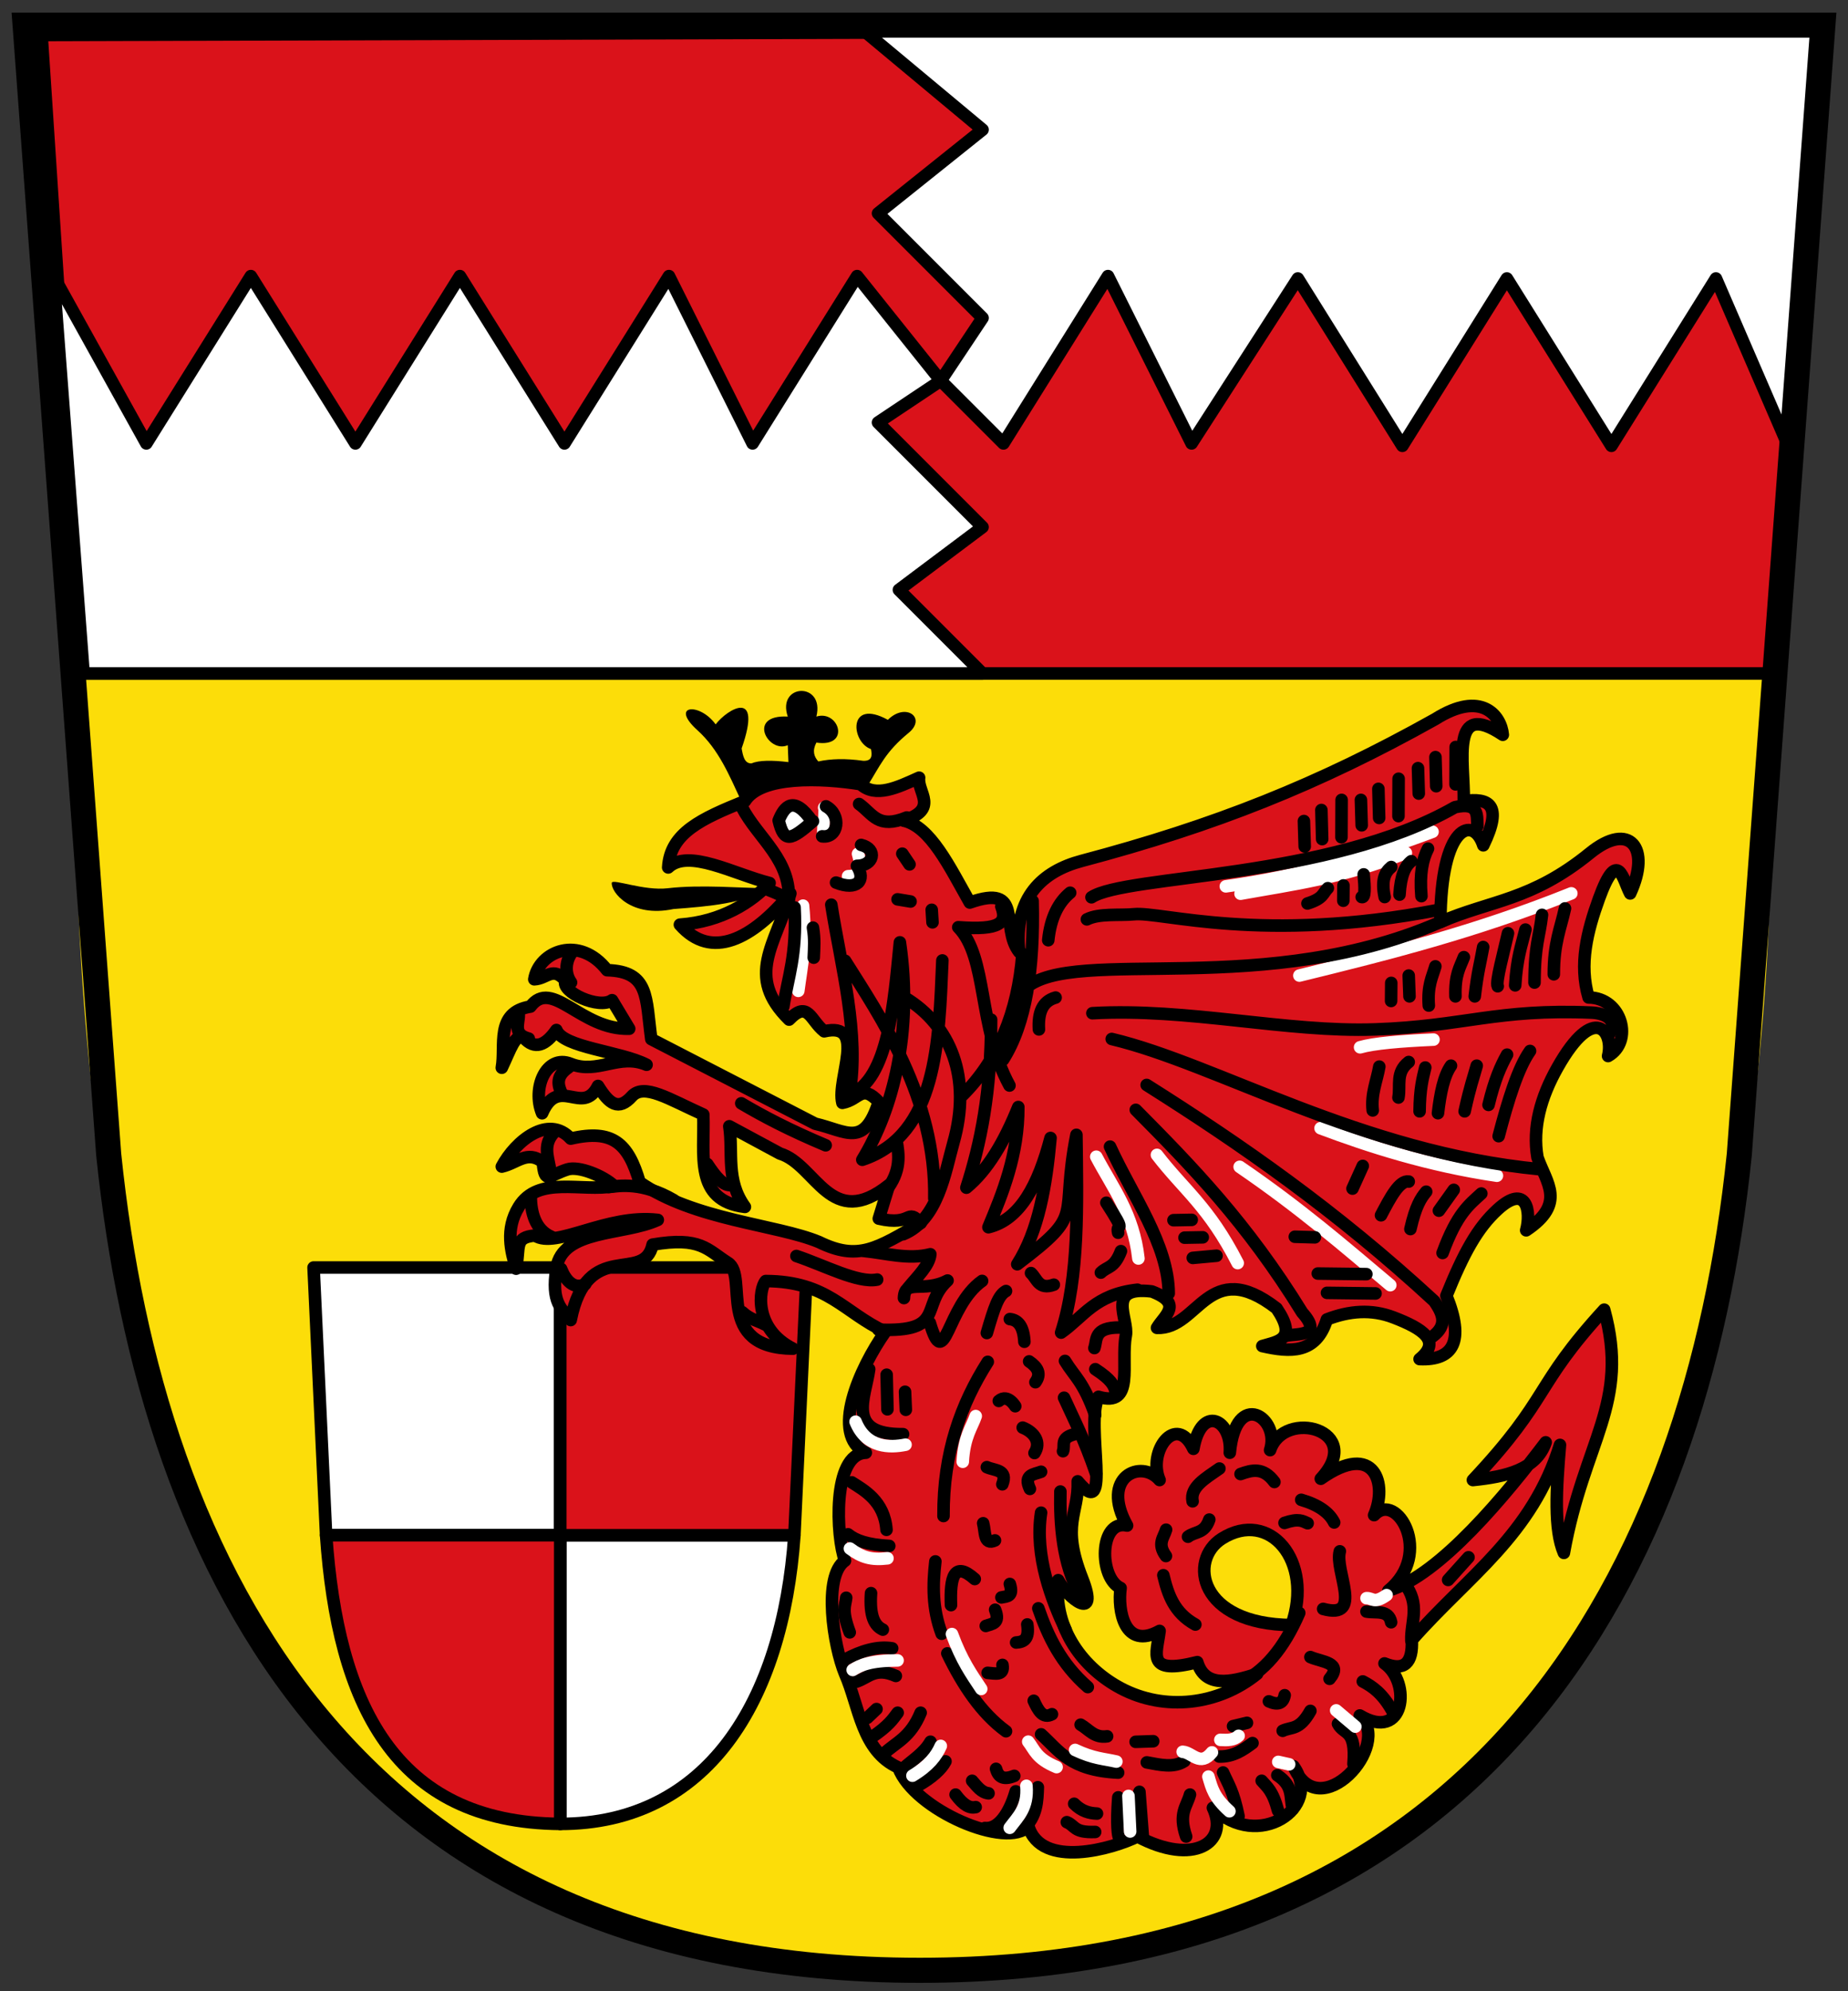 <!-- Created with Inkscape (http://www.inkscape.org/) -->
<svg xmlns:rdf="http://www.w3.org/1999/02/22-rdf-syntax-ns#" xmlns="http://www.w3.org/2000/svg" height="476" width="442" version="1.1" xmlns:cc="http://creativecommons.org/ns#" xmlns:dc="http://purl.org/dc/elements/1.1/">
 <rect width="100%" height="100%" fill="#333333" stroke="none"/>

 <path d="m18.241,161,405,0c6.77,197.32-55.14,308.39-203.4,310-148.27,1.61-206.01-107.86-201.6-310z" fill="#fcdd09"/>
 <path stroke-linejoin="miter" d="M9.95,8.37,431.56,7.126,425,161,20,161z" stroke="#000" stroke-linecap="butt" stroke-miterlimit="4" stroke-dasharray="none" stroke-width="3" fill="#da121a"/>
 <path stroke-linejoin="round" d="m75,303,59,0,0,64,56,0c-2.786,39.94-21,69-56,69v-69h-56z" stroke="#000" stroke-linecap="round" stroke-miterlimit="4" stroke-dasharray="none" stroke-width="3" fill="#FFF"/>
 <path stroke-linejoin="round" d="m193,303-59,0,0,64-56,0c2.786,39.94,16.07,68.681,56,69v-69h56z" stroke="#000" stroke-linecap="round" stroke-miterlimit="4" stroke-dasharray="none" stroke-width="3" fill="#da121a"/>
 <path stroke-linejoin="round" d="M12.801,66,35,106,60,66l25,40,25-40,25,40,25-40,20,40,25-40,20,25-15,10,25,25-20,15,20,20h-215z" stroke="#000" stroke-linecap="round" stroke-miterlimit="4" stroke-dasharray="none" stroke-width="3" fill="#FFF"/>
 <path stroke-linejoin="round" d="m427.64,106.44-17.227-39.868-25,40-25-40-25,40-25-40l-25.41,39.43-20-40-25,40-15-15,10-15-25-25,25-20-30-25h230z" stroke="#000" stroke-linecap="round" stroke-miterlimit="4" stroke-dasharray="none" stroke-width="3" fill="#FFF"/>
 <path d="m146.32,211.02c0.29-1.012,7.662,1.984,13.397,1.313,7.966-0.932,17.764-0.004,24.354-0-6.269,3.655-14.187,4.3-23.008,4.975-10.158,2.139-14.979-4.056-14.742-6.287z" fill="#000"/>
 <path d="m166.81,174.56c-6.736-6.072,0.512-6.714,4.353-1.399,2.8-3.648,11.34-8.854,6.218,5.752,0.327,1.812,0.669,3.604,2.332,3.576,1.841-0.772,4.95-0.782,8.861-0.311l-0.155-4.042c-4.671,2.066-9.941-7.367,0-6.84-2.695-7.943,8.913-8.397,6.84,0,5.429-1.683,8.314,7.472,0,6.218-1.026,1.975-0.572,3.359,0.466,4.508,2.982-0.646,6.502-0.753,10.727-0.155,2.141,0.08,2.182-1.24,1.865-2.798-4.811-1.638-5.616-12.281,4.042-6.996,4.297-4.266,9.318-0.45,4.975,3.109-5.588,4.58-6.865,7.922-9.794,12.592-11.078-2.05-21.701-2.587-30.315,3.576-2.813-6.036-5.336-12.211-10.416-16.79z" fill="#000"/>
 <path stroke-linejoin="round" d="m159.82,207.36c0.46-8.29,8.03-11.674,18.345-15.857,3.776-6.114,18.324-5.562,27.672-4.042,3.573,3.301,8.805,0.794,13.992-1.555-0.49,3.489,4.875,7.51-3.731,10.26,6.431,1.378,11.016,11.056,15.857,19.588,13.077-4.589,7.174,5.869,11.815,11.815-1.375-13.087,5.621-19.301,14.924-21.765,31.811-8.425,56.504-18.187,84.571-33.891,11.097-7.008,15.776-0.811,16.168,3.731-12.647-8.425-9.186,6.306-9.328,15.857,5.889-0.811,9.471,0.686,4.664,10.571-2.343-7.2-10.198-5.028-10.261,18.345,11.95-5.213,21.719-5.06,35.756-16.479,9.537-7.758,14.672-1.238,9.639,9.639-1.756-3.241-2.926-11.256-7.462,1.244-2.816,7.759-4.83,15.753-2.48,23.629,8.045,0.047,10.742,10.583,4.656,13.993,1.436-5.635-3.206-13.046-12.126,2.798-3.951,7.018-6.003,14.296-4.76,21.443,2.132,6.118,6.942,10.993-2.702,17.422,1.209-4.445,0.143-11.356-6.84-4.975-4.884,4.463-8.161,10.545-12.241,20.621,4.386,10.802,1.725,15.513-6.414,15.136,5.294-4.299,0.808-7.254-6.218-9.95-5.335-2.046-10.638-1.578-15.957,0.474-2.577,8.293-8.783,7.879-15.446,6.366,3.721-1.128,8.487-1.497,3.42-9.017-16.367-12.633-18.637,5.071-28.605,4.664,1.703-2.902,6.391-5.804-1.244-8.706-11.14-1.358-5.46,6.536-6.218,10.571-1.257,6.685,2.219,17.239-6.529,14.613-3.247,6.669,3.488,30.503-4.975,20.21,0.29,7.877-4.055,10.147,1.077,23.191,4.245,10.79-3.515,4.684-5.741,0.44-1.276,11.917,6.327,21.238,14.924,25.807,10.538,5.6,23.428,4.061,32.647-3.42-6.566,2.173-12.493,3.244-14.303-2.798-12.336,3.111-9.703-1.827-9.017-7.462-8.438,4.686-10.06-4.92-9.328-10.26-5.249-2.375-5.173-16.477,1.555-14.924-6.521-11.686,3.381-16.012,7.773-10.882-2.964-6.807,3.973-16.197,8.084-7.462,1.872-10.752,9.306-7.051,8.706,0.933,1.454-15.474,12.15-8.325,9.639-0.622,3.4-10.084,22.932-4.797,12.126,6.84,13.06-9.212,15.988,1.452,12.748,8.706,5.363-5.904,14.324,9.138,3.42,18.034,12.36-3.659,28.372-23.235,37.622-35.445-2.257,6.552-9.421,8.198-17.412,9.017,18.682-19.918,14.449-22.231,31.403-40.731,6.192,22.551-4.783,31.139-9.639,58.143-2.398-5.575-1.842-15.27-0.933-25.807-6.682,21.617-22.061,31.387-35.445,46.639,0.277,5.546-1.832,7.513-6.529,5.597,6.479,4.54,4.899,18.888-5.908,12.437,8,7.053-9.758,26.729-15.857,12.126,7.125,9.882-8.525,20.393-19.277,9.95,3.977,8.349-4.705,13.962-18.034,6.84-5.755,2.876-22.999,7.933-26.118-2.487-4.895,5.675-27.282-3.762-31.092-13.992-8.795-3.97-9.321-14.616-12.748-22.387-2.757-6.651-5.372-23.347,0-27.05-2.1-5.493-3.139-25.599,4.975-25.807-8.604-4.25-1.478-20.232,4.664-28.916-9.934-4.607-13.703-12.049-28.605-12.126-1.589,1.817-2.998,11.391,6.529,16.168-18.898-0.15-10.574-17.383-15.546-20.521-4.96-3.131-6.54-6.329-18.034-4.353-2.065,9.579-15.656-1.804-19.588,18.034-2.159-2.72-4.732-4.111-3.42-12.437,1.471-9.34,16.089-7.752,24.252-11.504-12.311-1.459-24.333,7-29.382,3.731-5.006,0.461-3.539,2.625-4.508,7.929-1.214-4.101-2.66-9.394,0.622-14.769,4.633-7.588,15.062-3.505,22.853-4.975-2.553-2.455-8.469-4.858-11.202-3.99-4.553,1.445-5.388,3.738-5.899-1.762-3.731-2.863-6.063,0.233-9.794,1.088,3.305-6.198,11.16-12.502,16.479-6.685,10.134-2.349,13.783,1.194,16.479,10.416,13.098,9.105,32.772,10.089,42.908,14.303,9.355,4.574,13.738,1.584,24.337-4.535-3.474-3.777-1.887,0.821-10.034-1.062l2.487-8.084c-14.062,11.284-17.461-4.848-26.118-7.462l-12.126-6.529c0.96,6.426-0.907,12.852,3.731,19.277-12.273-1.493-9.58-12.467-9.95-22.076-8.204-3.684-14.182-7.591-17.101-4.353-3.162,3.507-5.389,1.892-8.084-2.487-3.678,7.361-9.409-2.67-13.37,6.529-2.437-5.954,0.951-14.173,6.84-11.815,6.465,2.588,11.521-2.557,18.147,0.22-6.273-3.246-20.014-4.088-21.567-8.304-2.591,3.715-5.182,4.777-7.773,1.866-2.073-1.175-3.213,2.798-5.286,7.151,0.982-5.271-1.685-13.266,6.84-14.613,5.227-6.952,12.069,5.638,23.63,5.286l-4.103-6.82c-3.06,2.268-12.367-1.975-11.133-4.684-3.109-3.522-4.353-0.464-7.462-0.311,1.111-6.721,10.783-10.695,17.412-2.176,10.157,0.294,9.215,6.475,10.571,16.479l39.176,20.21c7.55,1.753,11.691,5.875,15.229-5.21-4.146-4.402-4.554-0.519-8.699,0.235-1.432-5.718,5.981-19.476-4.353-17.101-3.317-2.61-3.835-7.53-8.395-2.798-10.588-10.414-3.197-17.961,0.311-30.16-9.16,11.039-18.925,15.991-26.429,7.462,10.043-0.714,17.189-5.409,21.454-9.95-8.598-2.17-19.398-8.301-24.252-3.731z" stroke="#000" stroke-linecap="round" stroke-miterlimit="4" stroke-dasharray="none" stroke-width="3" fill="#da121a"/>
 <path stroke-linejoin="round" d="m308.9,388.47c5.374-15.377-5.266-27.831-16.634-20.676-8.088,5.09-5.664,20.476,16.634,20.676z" stroke="#000" stroke-linecap="round" stroke-miterlimit="4" stroke-dasharray="none" stroke-width="3" fill="#fcdd09"/>
 <path d="m193.03,196.62a2.913,3.023,0,1,1,-5.826,0,2.913,3.023,0,1,1,5.826,0z" fill="#FFF"/>
 <path stroke-linejoin="round" d="m296.71,352.37c2.7-0.965,5.4-1.732,8.1,1.899m-28.986,61.969-4.212,0.141m26.638-4.538-3.333,0.8m12.347-7.396c-0.368,1.969-1.646,2.422-3.773,1.46m-24.589-41.034c-0.534,1.89-2.209,3.325-0.035,6.297m10.368-8.715c-1.178,3.442-3.383,2.778-5.092,4.098m28.616-3.219c-1.202-0.507-2.076-1.261-5.532-0.079m19.602,21.185c2.228,0.417,5.278-0.534,5.901,2.559m18.503-15.531-4.872,5.417m-10.518,0.739c4.018,5.135,1.546,9.185,1.724,13.772m-11.617,9.753c2.333,1.222,4.667,2.84,7,6.956m-27.447,15.469c3.999,2.612,2.911,5.444,3.703,8.056m-7.44-6.736c1.308,1.539,2.615,2.296,3.922,7.176m-13.156-9.155c1.234,2.808,2.468,4.391,3.703,10.474m-11.617-5.197c-0.769,2.88-2.832,4.467-0.914,10.034m36.311-26.963c1.4,2.741,4.384,1.129,3.703,9.595m-10.298-12.672c-2.662,4.749-4.501,3.737-6.631,4.758m-48.333-1.46c1.98,1.126,3.306,3.234,6.341,2.779m-9.639,20.526c2.07,0.843,1.593,2.535,6.78,2.339m-5.022-6.736c1.821,1.825,3.641,2.259,5.461,2.339m10.148-5.197,0.807,10.527m-5.863-9.208c-0.518,6.723-0.041,9.366,0.185,9.595m-35.142-13.552c1.15,1.314,2.21,2.809,3.922,2.999m1.794-5.857c0.502,1.75,1.532,2.84,4.362,1.68m-14.036,4.476c1.925,2.62,3.462,3.303,4.802,2.999m14.868-4.758c-0.115,3.052-0.099,7.036-3.579,10.088m-1.708-9.106c-1.582,5.431-4.271,9.136-7.366,8.768m4.197-38.991c0.441,2.665-1.749,2.041-3.553,1.899m9.489-11.573c0.537,3.582-0.892,4.213-2.673,4.318m-1.504-13.992c0.948,3.097-0.713,2.932-2.014,3.219m-1.504,2.937c1.306,3.343-0.743,3.332-2.234,3.878m-9.639,32.371c-0.966,1.879-3.235,3.913-6.529,5.793m2.946-10.485c-1.584,2.768-4.368,4.404-6.411,6.297m-1.44-13.23c-1.195,1.605-2.159,3.117-6.191,5.857m1.134-6.736-2.234,2.119m12.787-1.24c-2.487,6.008-5.812,6.986-8.829,9.814m27.517-84.346c2.26-1.997,4.23,1.778,3.922,1.24m14.326,6.675c-3.728,0.905-2.328,2.666-2.893,4.098m-5.242,4.916c-1.728,0.669-4.28,0.65-2.673,4.098m-10.298-5.197c1.849,0.854,5.101,0.538,3.703,4.098m-23.27-22.126,0.185,4.318m29.496-11.573c2.066,1.399,2.947,2.994,1.504,4.978m-3.043,10.852c2.797,1.098,4.465,3.529,2.823,6.077m-5.901-32.02c1.961,0.206,3.278,1.7,3.483,5.417m-31.624,73.292c-3.598-0.594-7.531,0.678-11.157,2.612m12.036,3.983c-4.932-2.167-6.51,0.387-9.36,1.342m3.424-21.129c-0.394,5.575,0.882,7.81,2.823,8.715m-8.759-7.616c-0.223,2.001-1.135,2.97,0.844,8.275m-0.405-23.445c1.737,1.443,4.614,2.505,9.858,2.779m34.553,37.015c1.053,2.277,2.16,4.39,4.362,3.219m47.964,6.895c-2.26,1.657-4.543,3.281-7.95,3.219m-17.334,1.398c3.163,0.578,6.383,1.387,8.979-0.299m-48.114-56.864c0.534,1.977,0.125,5.367,2.823,4.098m-10.518,15.469c-0.26-6.626,0.701-10.673,5.681-6.235m15.865,37.125c4.327,3.89,6.879,8.6,18.433,9.155m45.985-27.623c2.712,1.194,7.847,1.286,4.582,5.197m-6.78-42.793c4.128,1.205,6.683,3.04,7.88,5.417m-115.39-9.595c2.867,1.833,7.814,4.453,8.319,11.353m42.467-31.58c2.442,5.391,4.673,9.51,7.66,18.169m-0.405-30.041c0.683-1.928-0.271-4.992,6.121-4.916m-5.901,9.973c3.8,2.465,4.465,3.886,4.802,5.197m-12.057-7.176c2.352,3.857,4.345,4.848,7.22,12.892m-12.937,23.384c-1.599,10.4,2.609,21.134,5.901,28.062m-1.284-33.119c-0.152,7.644,0.427,17.257,4.802,24.984m-10.078,2.937c2.33,6.738,5.44,13.253,11.837,18.828m-33.603-8.056c3.676,7.598,8.152,14.335,14.036,18.609m-16.894-40.594c-0.628,5.537-0.768,11.172,1.504,17.289m-13.156-61.92,0.185,8.275m-4.362-9.595c-0.913,6.79-5.73,15.674,8.1,15.531m75.666,8.214c-3.25,2.294-7.099,4.417-6.411,7.836m25.503,26.682c-3.67,8.506-8.461,14.206-14.476,16.85m-18.028-25.864c1.092,4.557,2.531,8.966,7.66,11.793m34.553-17.509c-1.33,4.592,5.813,16.445-3.993,13.772m-80.213-59.062c-6.339,9.987-10.677,21.611-10.588,36.857m14.95-53.786c-1.821,0.999-2.761,3.758-4.582,10.034m-1.134-12.453c-8.557,6.033-8.84,22.337-12.497,10.034m-12.312,1.618c16.252,0.669,9.918-5.646,16.544-11.744-5.784,3.045-10.268-0.526-10.423,4.189" stroke="#000" stroke-linecap="round" stroke-miterlimit="4" stroke-dasharray="none" stroke-width="3" fill="none"/>
 <path stroke-linejoin="round" d="m296.71,213.64c12.294-2.218,23.893-3.624,39.539-9.753m-43.057,7.994c17.577-2.481,31.856-6.491,49.433-13.051m-31.844,34.377c21.089-5.168,42.232-10.461,65.043-19.646m-178.7-20.48c0.024,0.059-0.255,6.736-0.255,6.736m5.971,9.643c2.105-0.038,3.751-0.688,2.383-5.356m-13.156,12.391c0.881,9.307-0.354,14.383-1.134,20.367m134.37,13.49c3.256-0.937,9.62-1.486,17.554-1.838m-27.007,21.185c11.48,4.316,25.739,8.929,42.177,11.353m-81.312-4.978c6.41,8.344,12.383,12.32,19.312,25.864m-33.823-25.424c3.915,7.441,8.887,13.615,10.078,24.325m-38.915,37.675c-0.888,2.639-2.774,4.884-3.096,10.914m61.613,66.476c1.663,0.099,3.276,0.096,4.362-0.959m-13.376,3.817c2.316,0.169,4.16,3.64,7,0.141m-32.724-0.58c4.46,2.1,6.793,2.073,9.858,2.779m-39.319-30.481c2.333,6.352,4.667,9.592,7,13.112m92.155-21.687c1.464-0.064,1.775,1.409,4.802-0.739m-25.908,39.873,2.603,0.58m11.248-12.892,4.582,3.878m-35.142,11.952c0.837,2.796,1.263,4.895,5.022,8.275m-24.149-3.658,0.405,8.495m-24.809-10.914c0.433,5.254-1.962,7.303-3.993,10.034m4.432-20.587c1.576,2.026,1.929,4.051,6.78,6.077m-34.482,2.058c3.952-2.372,5.744-4.743,6.78-7.115m-21.071-18.169c1.903-1.178,4.22-2.253,10.738-2.278m-11.398-26.743c2.823,2.121,5.119,2.793,8.979,2.339m-7.622-32.657c2.573,6.38,8.282,6.233,11.944,5.497m79.918-66.42c14.397,9.826,25.016,19.022,36.021,28.282" stroke="#FFF" stroke-linecap="round" stroke-miterlimit="4" stroke-dasharray="none" stroke-width="3" fill="none"/>
 <path stroke-linejoin="miter" d="m6,6,430,0-20,270c-10.34,100-61,195-196,195s-183.66-95-194-195z" stroke="#000" stroke-linecap="butt" stroke-miterlimit="4" stroke-dasharray="none" stroke-width="6" fill="none"/>
 <path stroke-linejoin="round" d="m197.56,192.75c3.766,2.038,2.965,7.682-0.914,7.176m67.971,87.582c5.206,8.052,2.169,4.433,2.823,7.176m-4.142,9.533c1.601-1.562,3.201-0.975,4.802-5.136m12.567-7.396,4.362-0.079m-1.724,4.256,4.362-0.079m-2.383,4.916,5.681-0.519m18.723-4.538,4.802,0.141m0.695,8.654,11.617,0.141m-0.862-25.864-2.454,5.417m6.411-29.162c-0.594,3.457-2.019,6.498-1.574,10.474m8.609,17.008c-2.21-0.362-4.42,3.837-6.631,8.056m10.808-5.637c-1.258,1.526-2.515,3.374-3.773,8.935m10.368-9.375-3.553,4.978m10.148-4.098c-2.92,2.696-5.783,4.72-9.269,14.211m-8.1-45.651c-3.195,2.488-1.917,5.623-2.454,8.495m6.411-7.176c-0.622,2.639-1.299,5.003-1.354,10.474m7.51-10.914c-1.714,2.432-2.565,6.589-3.113,11.353m9.269-11.353c-0.917,3.351-1.455,4.433-2.893,10.914m10.148-13.552c-1.477,2.657-2.955,5.877-4.432,12.013m9.929-12.892c-2.85,4.015-5.242,11.699-7.51,20.367m-25.688-36.637-0.035,4.318m4.212-6.077,0.185,4.978m6.191-7.176c-0.762,2.65-1.908,4.533-1.574,9.375m8.39-11.573c-0.936,2.463-2.184,4.146-2.014,9.375m6.631-11.793c-0.671,3.764-1.343,5.948-2.014,11.793m7.95-15.091c-1.092,4.864-2.972,11.566-2.453,12.672m6.631-13.552c-0.94,3.833-2.063,6.753-2.454,13.332m6.411-16.85c-0.601,5.375-1.748,6.931-1.794,16.19m7.29-17.729c-1.056,4.837-2.684,8.247-2.673,15.75m-54.05-20.587c-1.238,1.219-0.978,2.439-4.872,3.658m8.61-4.318-0.035,3.658m4.872-6.297c0.309,3.208,0.379,5.698-0.475,5.417m7.07-7.176c-1.477,1.201-2.425,3.064-1.574,7.176m10.368-11.573c-1.288,2.513-2.039,5.92-1.574,11.353m-5.242-0.36c0.285-4.633,1.369-6.868,2.823-7.994m-25.688-9.595,0.185,6.077m3.993-8.715,0.185,6.956m4.652-9.375-0.035,8.935m4.652-8.935,0.185,6.077m3.993-8.715,0.185,6.956m4.652-9.375-0.035,8.935m4.67-11.463,0.185,6.077m3.993-8.715,0.185,6.956m4.652-9.375-0.035,8.935m-132.32,16.568,1.724,2.559m0.255,8.873-3.113-0.519m-20.412-18.609c-4.43-6.433-6.678-3.588-8.025-0.245,1.307,5.405,2.857,4.83,8.21,0.166m11.028-4.098c3.345,2.41,4.476,6.037,11.398,3.219m5.971,22.065,0.185,2.999m23.56,83.845c1.462,1.374,1.855,4.085,5.461,2.779m65.332,1.948,11.617,0.141m-63.504-35.098c5.351,11.699,13.96,23.399,14.036,35.098m-7.88-43.892c13.266,13.388,26.532,26.918,39.798,48.441,5.157,5.803-1.291,5.022-3.776,5.564m-33.42-59.95c22.497,14.192,45.215,29.929,68.793,51.684,1.916,2.826,3.394,5.652-0.453,8.478m-76.695-71.154c25.001,5.916,59.593,27.031,102.42,31.14m-115.84-41.04c-3.29,0.906-4.21,3.787-3.993,7.616m7.475-32.679c-2.767,2.255-4.706,5.971-5.242,11.353m-3.738-9.375c0.374,16.202-1.587,29.368-7.07,37.956m21.361-11.133c22.747-1.288,46.336,4.598,67.587,3.878,21.252-0.72,29.232-5.009,51.903-4.018,2.483,0.109,6.334,1.351,4.254,4.897m-139.79-10.7c11.811-10.368,57.897,3.049,100.88-16.568m-86.149,0.079c2.979-1.496,7.809-0.889,11.304-1.229,6.628-0.643,30.423,7.118,72.866-1.049m-83.07-3c8.278-5.45,56.804-4.27,86.927-21.532,5.777-1.281,5.253,1.849,5.378,4.524m-158.92,24.264c0.474,2.804,0.269,4.929,0.185,7.176m5.33-17.95c5,2,7.276-0.491,5-4,4,0,5-4,1-5m-28.448,111.68c2.04,1.846,3.459,1.908,5.499,2.983m-13.854-38.38c1.967,2.969,3.934,5.481,5.901,4.978m15.425,17.008c6.667,2.224,14.742,6.558,19.312,5.637m27.262-62.14c0.033,17.494-2.542,29.652-5.919,40.17,5.101-4.184,9.072-11.003,12.417-19.283,0.069,11.372-3.817,20.766-7.145,28.74,7.596-1.825,11.932-10.171,14.855-21.342-1.024,11.461-2.866,22.22-7.959,30.193,16.667-12.617,10.077-10.326,14.149-30.942,0.215,16.835,0.68,33.858-3.657,47.278,5.416-3.79,8.066-9.117,18.252-10.256m-41.993-46.311c8.72-8.616,13.377-20.045,14.476-33.937m-30.085,44.71c0.519,3.051,1.269,7.203-2.673,12.013m-75.156-56.864c-1.398,2.099-1.524,4.857-0.035,6.956m-12.497,7.774c0.01,2.103-1.443,4.624,2.383,5.637m63.574-31.36c0.58,11.518-1.587,16.59-2.673,23.665m-10.078,23.164c5.249,3.098,11.443,6.353,20.192,10.034m-63.284,29.54c1.026,2.657,2.999,5.048,5.76,3.658m-4.001-51.806c-3.056,2.099-2.566,4.198-1.574,6.297m-1.724,9.093c-2.844,2.905-1.644,5.81-1.134,8.715m-4.582,6.895c0.05,3.412,0.934,7.778,4.946,9.492m13.73-11.91c2.487-0.272,7.981-1.284,15.526,3.128m56.111,20.915c2.18-2.657,5.02-5.314,5.261-7.971-5.289,1.347-10.578-0.259-15.866-0.787m-4.529-69.369c8.398,13.333,21.799,32.786,21.344,56.831m-7.054-48.036c10.991,6.588,16.054,19.131,11.615,34.732-1.952,6.862-3.636,18.412-11.985,21.841m23.455-78.34c1.466,3.876-0.18,5.716-10.306,4.955,7.085,7.21,4.65,23.904,12.25,37.837m-42.617-43.233c2.422,15.242,6.809,30.703,4.337,45.402,9.373-3.354,10.648-22.253,12.071-36.396,3.151,21.341-1.636,39.975-8.992,51.976,17.967-5.955,18.329-28.319,19.152-47.649m-47.945-36.628c3.885,7.512,12.009,12.67,11.178,22.802-0.872-1.471-1.858-1.843-5.497-3.314" stroke="#000" stroke-linecap="round" stroke-miterlimit="4" stroke-dasharray="none" stroke-width="3" fill="none"/>
</svg>
